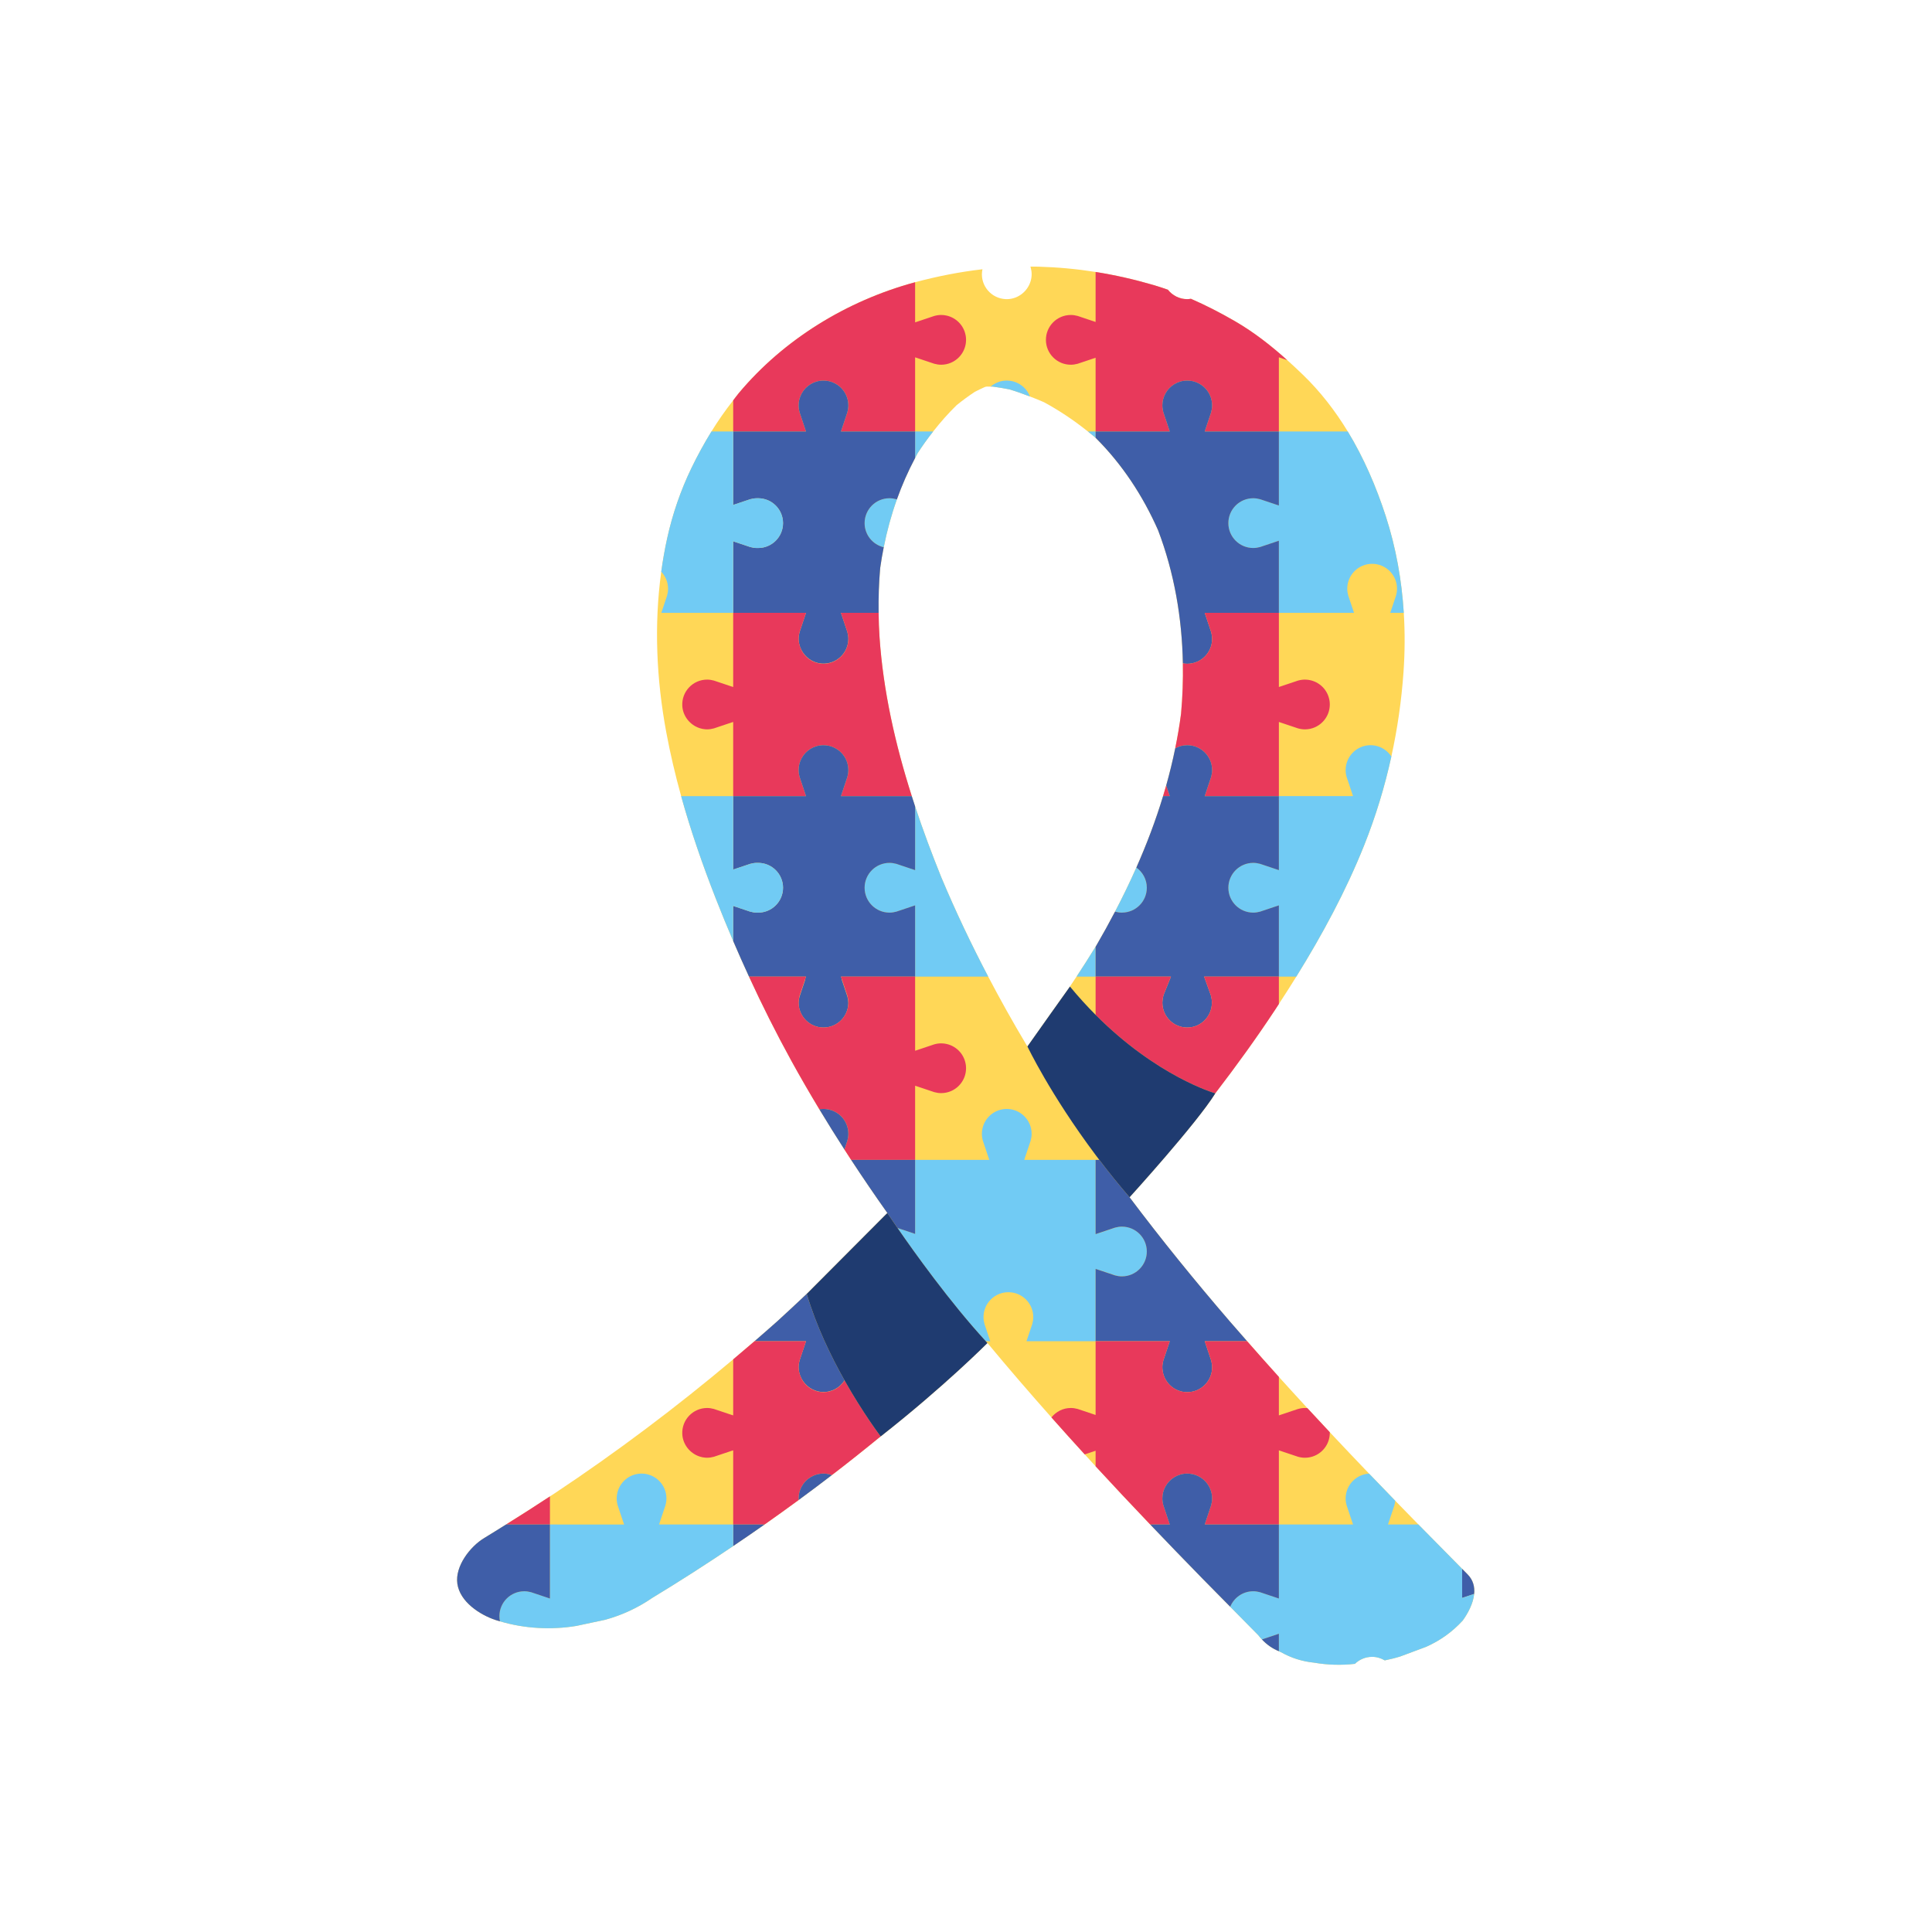 <?xml version="1.0" encoding="utf-8"?>
<!-- Generator: Adobe Illustrator 27.5.0, SVG Export Plug-In . SVG Version: 6.00 Build 0)  -->
<svg version="1.1" id="Capa_2" xmlns="http://www.w3.org/2000/svg" xmlns:xlink="http://www.w3.org/1999/xlink" x="0px" y="0px"
	 viewBox="0 0 2122 2122" style="enable-background:new 0 0 2122 2122;" xml:space="preserve">
<path style="fill:#FFD757;" d="M1611.921,1729.188c-1.998-2.013-3.987-4.034-5.984-6.048
	c-16.053-16.189-32.059-32.426-48.018-48.713c-8.514-8.689-17.006-17.401-25.482-26.128c-9.599-9.883-19.172-19.792-28.71-29.733
	l-0.746,0.037l0.719-0.066c-14.473-15.085-28.853-30.256-43.153-45.503v-0.001c-8.229-8.775-16.425-17.581-24.585-26.419
	c-10.503-11.376-20.942-22.809-31.317-34.303c-11.709-12.972-23.316-26.036-34.838-39.177c-6.354-7.247-12.739-14.469-19.03-21.773
	c-38.112-44.244-74.986-89.647-110.11-136.348c0,0,73.761-81.121,94.2-114.18l-0.057-0.016
	c23.009-29.994,45.18-60.636,65.987-92.167c1.297-1.965,2.559-3.96,3.848-5.932c6.497-9.936,12.884-19.962,19.152-30.073
	c28.528-46.015,54.401-93.867,74.478-144.091c12.748-31.891,22.642-64.458,29.909-97.625c6.648-30.338,11.109-61.175,13.322-92.511
	c1.532-21.699,1.682-43.549,0.327-65.299c-2.245-36.046-8.632-71.82-19.781-106.182c-10.477-32.288-24.076-63.958-41.75-93.018
	c-13.803-22.693-30.09-43.794-49.324-62.352c-5.665-5.466-11.379-10.82-17.184-16.034c-17.932-16.107-36.754-30.834-57.859-43.029
	c-15.397-8.897-31.426-17.159-47.898-24.345c-1.328,0.199-2.656,0.408-4.039,0.408c-8.65,0-16.269-4.098-21.276-10.371
	c-5.333-1.869-10.69-3.651-16.095-5.225c-21.18-6.177-42.111-10.913-63.276-14.259c-20.675-3.268-41.571-5.21-63.147-5.829
	c-2.822-0.081-5.656-0.039-8.485-0.059l0.255,0.758l0.099,0.294l-0.02,0.01c1.33,4.763,1.511,10.007-0.279,15.531
	c-3.482,10.746-13.294,18.536-24.576,19.113c-15.745,0.809-28.764-11.72-28.764-27.288c0-1.894,0.264-3.717,0.639-5.499
	c-25.032,2.896-49.871,7.761-73.961,14.267l-0.814,0.208c-74.096,20.134-143.488,62.507-192.877,121.595
	c-2.129,2.547-4.064,5.279-6.12,7.899c-8.562,10.913-16.582,22.317-23.898,34.207c-8.043,13.069-15.412,26.551-22.006,40.212
	c-11.847,24.544-20.77,50.494-26.627,77.107c-2.673,12.144-4.809,24.375-6.499,36.656c-8.041,58.447-5.292,118.138,5.447,176.093
	c4.39,23.69,9.937,47.174,16.388,70.423c10.612,38.249,23.68,75.865,38.139,112.721c6.121,15.6,12.473,31.095,19.055,46.487
	c5.599,13.093,11.391,26.096,17.341,39.026c14.382,31.25,29.785,62.024,46.381,92.217c9.933,18.07,20.275,35.9,30.909,53.551
	c8.952,14.86,18.135,29.579,27.535,44.161c2.446,3.793,4.888,7.588,7.362,11.363c12.898,19.684,26.159,39.132,39.762,58.343
	l-87.496,87.851c-11.02,10.44-22.115,20.801-33.33,31.033c-8.297,7.396-16.675,14.7-25.082,21.971
	c-7.741,6.697-15.551,13.311-23.383,19.9c-62.561,52.627-127.962,101.856-196.057,147.121c-1.733,1.152-3.498,2.252-5.234,3.4
	c-15.928,10.52-32.026,20.777-48.225,30.873c-8.047,5.016-16.066,10.073-24.175,14.986c-15.195,9.204-32.004,30.791-29.298,49.987
	c2.821,20.021,24.764,34.223,41.972,39.943c1.598,0.532,3.241,0.954,4.86,1.438c26.844,8.023,56.33,9.592,83.795,5.064
	c10.674-2.277,21.349-4.553,32.024-6.83c18.473-5.117,35.6-13.091,51.383-23.919c30.127-18.251,59.754-37.311,88.958-56.993
	c11.557-7.789,23.052-15.667,34.458-23.675c12.576-8.83,25.058-17.791,37.445-26.885c12.28-9.015,24.468-18.156,36.558-27.427
	c18.064-13.853,35.876-28.029,53.492-42.449l0.025,0.033c69.878-54.838,117.259-102.602,117.259-102.602
	c22.938,27.667,46.436,54.854,70.291,81.728c12.092,13.623,24.272,27.166,36.557,40.617c3.986,4.365,7.961,8.737,11.966,13.085
	c19.785,21.482,39.783,42.77,59.946,63.9c18.905,19.813,37.937,39.502,57.073,59.08c10.231,10.468,20.551,20.85,30.831,31.271
	c10.284,10.426,20.528,20.893,30.845,31.285c1.237,1.654,2.597,3.13,3.959,4.603c5.269,5.69,11.489,10.001,18.638,12.96
	c0.755,0.313,1.45,0.712,2.226,0.995c11.225,6.389,23.374,10.245,36.444,11.567c14.931,2.577,29.869,2.979,44.815,1.298
	c4.915-4.747,11.579-7.699,18.952-7.699c5.084,0,9.786,1.481,13.863,3.899c5.71-1.18,11.394-2.543,17.024-4.301
	c9.386-3.502,18.773-7.003,28.16-10.505c15.544-6.817,29.022-16.471,40.433-28.964c5.72-7.888,11.545-18.677,12.576-29.255
	C1619.884,1742.999,1618.131,1735.444,1611.921,1729.188z M1224.912,1001.35l-0.009,0.02l-0.23-0.076
	c-6.605,12.611-13.474,25.083-20.629,37.366l-0.692,1.099c-6.784,11.083-13.793,22.024-20.922,32.885
	c-2.68,4.085-5.42,8.13-8.143,12.186c-5.134,7.206-33.385,46.861-45.801,64.521l-0.013,0.018c-0.538-0.899-1.111-1.777-1.648-2.676
	c-14.5-24.297-28.311-48.997-41.446-74.05c-18.649-35.568-35.893-71.868-51.447-108.913c-10.337-25.584-20.075-51.618-28.82-78.01
	c-1.246-3.761-2.453-7.535-3.657-11.311c-18.145-56.902-31.387-115.412-35.438-174.73c-0.604-8.848-0.879-17.705-0.999-26.561
	c-0.224-16.465,0.299-32.93,1.752-49.344c1.046-7.62,2.392-15.171,3.879-22.687c3.538-17.893,8.335-35.461,14.45-52.575
	c5.563-15.571,12.224-30.751,20.013-45.454c0.905-1.707,1.738-3.444,2.673-5.138c5.328-8.296,11.095-16.269,17.159-24.002
	c7.966-10.155,16.499-19.853,25.762-28.9c6.434-5.211,13.115-10.091,20.011-14.668c3.595-1.825,7.217-3.595,10.896-5.241
	c0.47-0.138,0.944-0.262,1.415-0.397l1.039-0.113c1.325-0.005,2.651,0.02,3.975,0.036c0.84,0.01,1.68,0.008,2.519,0.024
	c6.022,0.808,12.013,1.799,17.973,2.978c7.68,2.292,15.223,4.972,22.694,7.845c5.178,1.992,10.339,4.029,15.415,6.287
	c17.036,9.229,33.126,20.027,48.215,32.148c2.792,2.243,5.614,4.448,8.332,6.788l0.161,0.169
	c29.253,29.105,51.993,63.829,68.64,101.552c17.761,46.744,26.282,96.342,27.205,146.186c0.341,18.417-0.324,36.867-1.987,55.221
	c-1.661,12.807-3.847,25.498-6.422,38.094c-2.802,13.718-6.121,27.305-9.912,40.759c-1.104,3.92-2.256,7.825-3.438,11.722
	c-8.103,26.705-18.003,52.87-29.334,78.443c-7.248,16.358-15.071,32.47-23.374,48.333l0.258,0.086l0.294,0.098l0.009-0.02"/>
<g>
	<path style="fill:#E8395B;" d="M885.273,473.919l-6.474-19.318c-0.196-0.539-0.386-1.08-0.548-1.634l-0.099-0.294l0.021-0.01
		c-0.491-1.758-0.825-3.582-0.962-5.46c-0.045-0.626-0.069-1.259-0.069-1.897c0-4.717,1.195-9.153,3.298-13.026
		c4.628-8.517,13.652-14.3,24.027-14.3c0.944,0,1.876,0.049,2.794,0.141c4.593,0.467,8.85,2.072,12.484,4.527
		c1.453,0.982,2.808,2.1,4.044,3.338c4.946,4.944,8.004,11.775,8.004,19.321c0,2.552-0.377,5.012-1.031,7.357l0.02,0.01
		l-0.099,0.294c-0.162,0.554-0.352,1.095-0.548,1.634l-6.473,19.318h81.451v-81.451l19.319,6.473c0.54,0.196,1.08,0.386,1.635,0.547
		l0.295,0.099l0.009-0.022c1.172,0.327,2.374,0.587,3.601,0.762c1.227,0.176,2.481,0.269,3.757,0.269
		c0.958,0,1.905-0.052,2.837-0.148l0.94-0.145c0.609-0.083,1.219-0.162,1.814-0.284l1.074-0.276
		c0.531-0.134,1.065-0.257,1.583-0.421l1.093-0.4c0.487-0.178,0.977-0.345,1.451-0.549l1.074-0.518
		c0.451-0.218,0.906-0.428,1.341-0.669l1.038-0.631l1.235-0.78l0.987-0.735l1.132-0.882l0.918-0.835l1.032-0.982l0.837-0.919
		l0.927-1.076l0.751-1.004l0.814-1.158l0.657-1.08l0.695-1.232l0.553-1.147l0.571-1.304l0.443-1.208
		c0.157-0.45,0.307-0.902,0.44-1.363l0.325-1.265c0.112-0.468,0.214-0.939,0.301-1.417l0.2-1.311
		c0.065-0.486,0.117-0.972,0.156-1.466c0.035-0.449,0.055-0.898,0.067-1.354l0.039-0.765l-0.037-0.744
		c-0.014-0.523-0.036-1.047-0.079-1.565l-0.074-0.812c-0.066-0.569-0.156-1.132-0.258-1.694
		c-2.024-11.364-11.059-20.275-22.484-22.125l-0.746-0.114l-1.252-0.151c-0.788-0.072-1.57-0.117-2.342-0.118l-0.051-0.003
		l-1.043,0.038l-0.808,0.03l-1.133,0.119l-0.744,0.08l-1.225,0.216l-0.61,0.108c-0.605,0.129-1.203,0.275-1.795,0.441l-0.009-0.019
		l-0.295,0.097c-0.555,0.162-1.095,0.353-1.635,0.548l-19.319,6.474V310.01l-0.814,0.208
		c-74.096,20.133-143.488,62.507-192.877,121.594c-2.129,2.547-4.064,5.28-6.12,7.9v34.206H885.273z"/>
	<path style="fill:#71CBF4;" d="M984.32,548.252l-0.008,0.02c-2.344-0.655-4.805-1.031-7.358-1.031
		c-15.091,0-27.325,12.234-27.325,27.326c0,12.912,8.984,23.666,21.022,26.521c3.538-17.894,8.335-35.461,14.45-52.575l-0.485-0.162
		L984.32,548.252z"/>
	<path style="fill:#71CBF4;" d="M1108.536,427.639c7.68,2.291,15.223,4.971,22.694,7.845l-0.368-0.971l-0.517-1.075
		c-0.218-0.451-0.428-0.905-0.67-1.342l-0.631-1.038l-0.779-1.235l-0.738-0.986l-0.882-1.133l-0.834-0.917l-0.981-1.031
		l-0.922-0.839l-1.073-0.926l-1.004-0.752l-1.156-0.813l-1.079-0.655l-1.236-0.698l-1.144-0.55l-1.307-0.574l-1.205-0.442
		c-0.452-0.157-0.905-0.308-1.368-0.44l-1.262-0.324c-0.469-0.112-0.94-0.215-1.419-0.302l-1.31-0.199
		c-0.485-0.064-0.973-0.117-1.466-0.154c-0.448-0.034-0.897-0.056-1.351-0.069l-0.768-0.039l-0.745,0.038
		c-0.524,0.014-1.047,0.036-1.564,0.078l-0.811,0.074c-0.568,0.067-1.13,0.156-1.688,0.258c-4.899,0.87-9.29,3.102-12.908,6.208
		c0.84,0.01,1.68,0.008,2.519,0.023C1096.585,425.469,1102.576,426.46,1108.536,427.639z"/>
	<path style="fill:#71CBF4;" d="M1203.352,480.875v-6.957h-8.493c2.792,2.243,5.614,4.448,8.332,6.788L1203.352,480.875z"/>
	<path style="fill:#71CBF4;" d="M1007.786,497.92c5.328-8.296,11.095-16.268,17.159-24.002h-19.832v29.139
		C1006.017,501.351,1006.851,499.614,1007.786,497.92z"/>
	<path style="fill:#3F5EA8;" d="M878.799,692.437c-0.196,0.54-0.386,1.08-0.548,1.634l-0.099,0.295l0.021,0.01
		c-0.651,2.332-1.026,4.781-1.029,7.32l0.017,0.399c0.008,0.577,0.043,1.148,0.087,1.716c0.043,0.579,0.132,1.143,0.211,1.708
		c0.14,1.006,0.395,1.973,0.642,2.941c0.19,0.747,0.465,1.454,0.714,2.175c3.157,8.672,10.447,15.276,19.253,17.451
		c1.611,0.397,3.266,0.665,4.96,0.753c15.719,0.805,28.718-11.68,28.761-27.213c-0.011-2.514-0.382-4.941-1.027-7.25l0.02-0.01
		l-0.099-0.295c-0.162-0.554-0.352-1.094-0.548-1.634l-6.472-19.318h41.357c-0.224-16.465,0.299-32.93,1.752-49.344
		c1.046-7.619,2.392-15.17,3.879-22.687c-12.038-2.855-21.022-13.609-21.022-26.521c0-15.092,12.235-27.326,27.325-27.326
		c2.553,0,5.014,0.376,7.358,1.031l0.008-0.02l0.295,0.099l0.485,0.162c5.563-15.571,12.224-30.752,20.013-45.455v-29.139h-81.451
		l6.473-19.318c0.196-0.539,0.387-1.08,0.548-1.634l0.099-0.294l-0.02-0.01c0.654-2.344,1.031-4.804,1.031-7.357
		c0-7.546-3.058-14.377-8.004-19.321c-1.236-1.238-2.59-2.356-4.044-3.338c-3.635-2.455-7.891-4.059-12.484-4.527
		c-0.918-0.092-1.85-0.141-2.794-0.141c-10.375,0-19.399,5.783-24.027,14.3c-2.103,3.873-3.298,8.309-3.298,13.026
		c0,0.638,0.023,1.271,0.069,1.897c0.137,1.878,0.471,3.702,0.962,5.46l-0.021,0.01l0.099,0.294
		c0.162,0.554,0.352,1.095,0.548,1.634l6.474,19.318h-79.971v80.658l16.947-5.679c0.539-0.195,1.08-0.385,1.635-0.547l0.295-0.099
		l0.009,0.02c2.344-0.655,4.805-1.031,7.358-1.031l0.499,0.025l0.695-0.025c15.09,0,27.324,12.234,27.324,27.326
		c0,15.09-12.234,27.324-27.325,27.324l-0.694-0.026l-0.499,0.026c-2.553,0-5.013-0.376-7.358-1.031l-0.009,0.02l-0.295-0.098
		c-0.555-0.162-1.096-0.353-1.635-0.549l-16.947-5.677v78.562h79.97L878.799,692.437z"/>
	<path style="fill:#E8395B;" d="M965.019,673.119h-41.357l6.472,19.318c0.196,0.54,0.387,1.08,0.548,1.634l0.099,0.295l-0.02,0.01
		c0.645,2.309,1.016,4.736,1.027,7.25l0.004,0.107c0,15.091-12.234,27.325-27.326,27.325c-2.209,0-4.344-0.29-6.399-0.786
		c-9.067-2.183-16.245-8.924-19.253-17.636c-0.249-0.72-0.524-1.428-0.714-2.175c-0.247-0.968-0.501-1.935-0.642-2.941
		c-0.079-0.566-0.168-1.13-0.211-1.708c-0.044-0.568-0.079-1.139-0.087-1.716l-0.018-0.363l0.001-0.036
		c0.004-2.539,0.378-4.989,1.029-7.32l-0.021-0.01l0.099-0.295c0.162-0.554,0.352-1.094,0.548-1.634l6.473-19.318h-79.97v2.094
		v79.357l-1.482-0.498v0.04l-17.952-6.017c-0.54-0.194-1.081-0.385-1.635-0.547l-0.294-0.099l-0.008,0.021
		c-2.323-0.649-4.762-1.022-7.291-1.029c-15.545,0.027-28.046,13.033-27.24,28.762c0.578,11.281,8.367,21.093,19.114,24.575
		c1.995,0.646,3.951,1.028,5.864,1.199c0.724,0.058,1.45,0.11,2.188,0.11l0.136-0.005c2.507-0.013,4.924-0.383,7.229-1.026
		l0.008,0.02l0.294-0.097c0.555-0.163,1.095-0.353,1.635-0.548l17.952-6.017v0.039l1.482-0.496v81.451h79.971l-6.474-19.319
		c-0.196-0.539-0.386-1.079-0.548-1.635l-0.099-0.295l0.021-0.009c-0.491-1.758-0.825-3.582-0.962-5.461
		c-0.045-0.625-0.069-1.259-0.069-1.897c0-4.716,1.195-9.152,3.298-13.024c4.628-8.517,13.652-14.3,24.027-14.3
		c0.944,0,1.876,0.048,2.794,0.141c4.593,0.466,8.85,2.07,12.484,4.527c1.453,0.981,2.808,2.1,4.044,3.336
		c4.946,4.945,8.004,11.777,8.004,19.322c0,2.554-0.377,5.014-1.031,7.358l0.02,0.009l-0.099,0.295
		c-0.162,0.556-0.352,1.096-0.548,1.635l-6.473,19.319h77.794c-18.145-56.902-31.387-115.412-35.438-174.73
		C965.414,690.831,965.139,681.975,965.019,673.119z"/>
	<path style="fill:#71CBF4;" d="M1259.595,975.057c0-9.175-4.554-17.252-11.491-22.203c-7.248,16.358-15.071,32.47-23.374,48.332
		l0.258,0.086l0.294,0.099l0.009-0.02c2.296,0.642,4.706,1.004,7.202,1.02C1247.481,1002.25,1259.595,990.071,1259.595,975.057z"/>
	<path style="fill:#71CBF4;" d="M1182.43,1072.644h20.922v-32.885C1196.568,1050.842,1189.559,1061.783,1182.43,1072.644z"/>
	<path style="fill:#71CBF4;" d="M1033.933,963.732c-10.337-25.584-20.075-51.618-28.82-78.01v69.989l-18.863-6.322
		c-0.539-0.195-1.08-0.385-1.635-0.547l-0.295-0.099l-0.008,0.02c-2.344-0.655-4.805-1.031-7.358-1.031
		c-15.091,0-27.325,12.234-27.325,27.325c0,15.091,12.235,27.325,27.325,27.325c2.553,0,5.014-0.377,7.358-1.032l0.008,0.02
		l0.295-0.099c0.555-0.161,1.096-0.351,1.635-0.548l18.863-6.321v78.241h80.267
		C1066.731,1037.076,1049.487,1000.777,1033.933,963.732z"/>
	<path style="fill:#3F5EA8;" d="M884.247,1075.703h0.263l-5.711,17.042c-0.196,0.54-0.386,1.081-0.548,1.635l-0.099,0.295
		l0.021,0.009c-0.469,1.681-0.786,3.426-0.933,5.218l-0.044,0.614l-0.035,1.101c0.192,14.925,12.336,26.969,27.306,26.969
		c14.937,0,27.055-11.99,27.302-26.866c-0.031-2.437-0.381-4.792-1.008-7.035l0.02-0.009l-0.099-0.295
		c-0.162-0.555-0.352-1.096-0.548-1.635l-5.71-17.042h0.262l-1.024-3.058h81.451v-78.241l-18.863,6.321
		c-0.539,0.197-1.08,0.387-1.635,0.548l-0.295,0.099l-0.008-0.02c-2.344,0.655-4.805,1.032-7.358,1.032
		c-15.091,0-27.325-12.234-27.325-27.325c0-15.091,12.235-27.325,27.325-27.325c2.553,0,5.014,0.377,7.358,1.031l0.008-0.02
		l0.295,0.099c0.555,0.162,1.096,0.353,1.635,0.547l18.863,6.322v-69.989c-1.246-3.762-2.453-7.535-3.657-11.312h-77.794
		l6.473-19.319c0.196-0.539,0.387-1.079,0.548-1.635l0.099-0.295l-0.02-0.009c0.654-2.344,1.031-4.804,1.031-7.358
		c0-7.544-3.058-14.376-8.004-19.322c-1.236-1.236-2.59-2.354-4.044-3.336c-3.635-2.456-7.891-4.06-12.484-4.527
		c-0.918-0.093-1.85-0.141-2.794-0.141c-10.375,0-19.399,5.783-24.027,14.3c-2.103,3.872-3.298,8.308-3.298,13.024
		c0,0.639,0.023,1.272,0.069,1.897c0.137,1.879,0.471,3.703,0.962,5.461l-0.021,0.009l0.099,0.295
		c0.162,0.556,0.352,1.096,0.548,1.635l6.474,19.319h-79.971v80.657l16.947-5.679c0.539-0.195,1.08-0.385,1.635-0.547l0.295-0.099
		l0.009,0.02c2.344-0.655,4.805-1.031,7.358-1.031l0.499,0.025l0.695-0.025c15.09,0,27.324,12.234,27.324,27.325
		c0,15.091-12.234,27.325-27.325,27.325l-0.694-0.026l-0.499,0.026c-2.553,0-5.013-0.377-7.358-1.032l-0.009,0.02l-0.295-0.099
		c-0.555-0.161-1.096-0.351-1.635-0.548l-16.947-5.678v38.573c5.599,13.092,11.391,26.096,17.341,39.026h62.629L884.247,1075.703z"
		/>
	<path style="fill:#71CBF4;" d="M732.74,653.962l0.021,0.009l-0.098,0.294c-0.162,0.555-0.353,1.096-0.547,1.637l-5.77,17.217
		h78.956v-78.562l16.947,5.677c0.539,0.196,1.08,0.387,1.635,0.549l0.295,0.098l0.009-0.02c2.344,0.655,4.805,1.031,7.358,1.031
		l0.499-0.026l0.694,0.026c15.091,0,27.325-12.234,27.325-27.324c0-15.092-12.234-27.326-27.324-27.326l-0.695,0.025l-0.499-0.025
		c-2.553,0-5.013,0.376-7.358,1.031l-0.009-0.02l-0.295,0.099c-0.555,0.162-1.096,0.353-1.635,0.547l-16.947,5.679v-80.658h-1.482
		h-22.417c-8.043,13.069-15.412,26.551-22.006,40.212c-11.847,24.544-20.77,50.494-26.627,77.107
		c-2.673,12.144-4.809,24.375-6.499,36.656c4.619,4.893,7.5,11.45,7.5,18.709C733.772,649.158,733.396,651.617,732.74,653.962z"/>
	<path style="fill:#71CBF4;" d="M822.249,1000.724c0.539,0.197,1.08,0.387,1.635,0.548l0.295,0.099l0.009-0.02
		c2.344,0.655,4.805,1.032,7.358,1.032l0.499-0.026l0.694,0.026c15.091,0,27.325-12.234,27.325-27.325
		c0-15.091-12.234-27.325-27.324-27.325l-0.695,0.025l-0.499-0.025c-2.553,0-5.013,0.377-7.358,1.031l-0.009-0.02l-0.295,0.099
		c-0.555,0.162-1.096,0.353-1.635,0.547l-16.947,5.679V874.41h-1.482h-55.713c10.612,38.249,23.68,75.865,38.139,112.722
		c6.121,15.599,12.473,31.095,19.055,46.487v-38.573L822.249,1000.724z"/>
	<path style="fill:#E8395B;" d="M1005.113,1192.485l19.319,6.474c0.54,0.195,1.08,0.386,1.635,0.547l0.295,0.099l0.009-0.02
		c1.172,0.326,2.374,0.585,3.601,0.76c1.227,0.178,2.481,0.27,3.757,0.27c0.958,0,1.905-0.051,2.837-0.147l0.94-0.144
		c0.609-0.084,1.219-0.162,1.814-0.284l1.074-0.277c0.531-0.133,1.065-0.257,1.583-0.419l1.093-0.4
		c0.487-0.177,0.977-0.346,1.451-0.549l1.074-0.517c0.451-0.219,0.906-0.429,1.341-0.67l1.038-0.631l1.235-0.778l0.987-0.739
		l1.132-0.881l0.918-0.833l1.032-0.982l0.837-0.92l0.927-1.075l0.751-1.003l0.814-1.157l0.657-1.081l0.695-1.233l0.553-1.147
		l0.571-1.303l0.443-1.21c0.157-0.449,0.307-0.901,0.44-1.362l0.325-1.266c0.112-0.468,0.214-0.938,0.301-1.416l0.2-1.312
		c0.065-0.485,0.117-0.972,0.156-1.466c0.035-0.449,0.055-0.899,0.067-1.353l0.039-0.766l-0.037-0.743
		c-0.014-0.526-0.036-1.049-0.079-1.567l-0.074-0.811c-0.066-0.569-0.156-1.132-0.258-1.691
		c-2.024-11.368-11.059-20.278-22.484-22.129l-0.746-0.114l-1.252-0.151c-0.788-0.072-1.57-0.116-2.342-0.119l-0.051,0l-1.043,0.037
		l-0.808,0.03l-1.133,0.119l-0.744,0.08l-1.225,0.217l-0.61,0.109c-0.605,0.129-1.203,0.275-1.795,0.439l-0.009-0.021l-0.295,0.098
		c-0.555,0.162-1.095,0.353-1.635,0.549l-19.319,6.473v-78.394v-3.058h-81.451l1.024,3.058l5.448,16.26
		c0.196,0.54,0.387,1.082,0.548,1.635l0.099,0.295l-0.02,0.007c0.654,2.345,1.031,4.806,1.031,7.359l-0.023,0.46
		c-0.247,14.876-12.365,26.866-27.302,26.866c-14.97,0-27.114-12.044-27.306-26.969l-0.018-0.357l0.053-0.744l0.044-0.614
		c0.109-2.064,0.397-4.078,0.933-6.001l-0.021-0.007l0.099-0.295c0.162-0.554,0.352-1.095,0.548-1.635l5.448-16.26l1.025-3.058
		h-62.629c14.382,31.25,29.785,62.025,46.381,92.217c9.933,18.071,20.275,35.9,30.909,53.551c1.479-0.248,2.984-0.416,4.533-0.416
		c0.944,0,1.876,0.048,2.794,0.141c4.593,0.466,8.85,2.072,12.484,4.527c1.453,0.981,2.808,2.1,4.044,3.336
		c4.946,4.945,8.004,11.777,8.004,19.323c0,2.552-0.377,5.012-1.031,7.357l0.02,0.008l-0.099,0.295
		c-0.162,0.554-0.352,1.095-0.548,1.635l-2.666,7.956c2.446,3.793,4.888,7.588,7.362,11.363h70.282V1192.485z"/>
	<path style="fill:#71CBF4;" d="M1206.406,1394.699v-0.127l16.946,5.681c0.539,0.194,1.081,0.385,1.635,0.547l0.294,0.098
		l0.009-0.021c2.296,0.64,4.706,1.004,7.202,1.02c14.988-0.121,27.102-12.298,27.102-27.315c0-15.015-12.114-27.193-27.102-27.313
		c-2.496,0.016-4.906,0.378-7.201,1.02l-0.01-0.021l-0.295,0.1c-0.555,0.16-1.096,0.351-1.635,0.547l-16.946,5.677v-0.126
		l-3.054,1.023v-81.553h-78.398l6.473-19.319c0.196-0.54,0.386-1.081,0.548-1.635l0.099-0.295l-0.02-0.008
		c0.654-2.344,1.03-4.805,1.03-7.357c0-0.958-0.051-1.905-0.148-2.838l-0.144-0.94c-0.083-0.61-0.162-1.219-0.285-1.813
		l-0.276-1.075c-0.133-0.529-0.256-1.065-0.42-1.582l-0.4-1.093c-0.177-0.487-0.345-0.978-0.549-1.452l-0.517-1.073
		c-0.218-0.451-0.428-0.905-0.67-1.343l-0.631-1.038l-0.779-1.236l-0.738-0.986l-0.882-1.132l-0.834-0.917l-0.981-1.032
		l-0.922-0.837l-1.073-0.927l-1.004-0.751l-1.156-0.814l-1.079-0.656l-1.236-0.698l-1.144-0.551l-1.307-0.573l-1.205-0.441
		c-0.452-0.158-0.905-0.307-1.368-0.44l-1.262-0.325c-0.469-0.111-0.94-0.214-1.419-0.301l-1.31-0.2
		c-0.485-0.063-0.973-0.117-1.466-0.155c-0.448-0.034-0.897-0.056-1.351-0.069l-0.768-0.039l-0.745,0.038
		c-0.524,0.014-1.047,0.036-1.564,0.079l-0.811,0.073c-0.568,0.066-1.13,0.157-1.688,0.258
		c-11.369,2.022-20.281,11.058-22.132,22.485l-0.114,0.746l-0.15,1.251c-0.073,0.789-0.117,1.57-0.118,2.342l-0.003,0.053
		l0.038,1.043l0.029,0.808l0.121,1.154l0.078,0.721l0.219,1.247l0.105,0.591c0.128,0.605,0.275,1.203,0.44,1.794l-0.02,0.008
		l0.098,0.295c0.162,0.554,0.353,1.095,0.548,1.635l6.474,19.319h-81.453v81.299l-18.863-6.32c-0.157-0.057-0.318-0.104-0.476-0.16
		c18.576,26.911,57.677,81.594,96.969,124.38h4.909l-5.769-17.217c-0.195-0.54-0.386-1.081-0.548-1.635l-0.099-0.295l0.022-0.008
		c-0.655-2.344-1.032-4.804-1.032-7.358c0-15.091,12.234-27.325,27.325-27.325c15.091,0,27.324,12.235,27.324,27.325
		c0,2.554-0.376,5.014-1.031,7.358l0.02,0.008l-0.099,0.295c-0.161,0.555-0.352,1.096-0.548,1.635l-5.769,17.217h75.903v-0.001
		v-79.458L1206.406,1394.699z"/>
	<path style="fill:#3F5EA8;" d="M986.25,1348.915l18.863,6.32v-81.299h-70.282c12.898,19.684,26.159,39.132,39.762,58.343
		c0,0,4.116,6.242,11.18,16.476C985.931,1348.812,986.093,1348.858,986.25,1348.915z"/>
	<path style="fill:#3F5EA8;" d="M878.799,1492.454c-0.196,0.538-0.386,1.079-0.548,1.635l-0.099,0.294l0.021,0.008
		c-0.651,2.334-1.026,4.783-1.029,7.323l0.017,0.398c0.008,0.578,0.043,1.149,0.087,1.716c0.043,0.578,0.132,1.141,0.211,1.708
		c0.14,1.007,0.395,1.974,0.642,2.941c0.19,0.745,0.465,1.456,0.714,2.176c3.157,8.672,10.447,15.275,19.253,17.45
		c1.611,0.397,3.266,0.665,4.96,0.752c10.336,0.53,19.469-4.705,24.542-12.756c-15.138-26.888-31.201-60.175-41.478-94.957
		l1.006-1.01c-11.02,10.44-22.115,20.801-33.33,31.033c-8.297,7.396-16.675,14.7-25.082,21.971h56.587L878.799,1492.454z"/>
	<path style="fill:#3F5EA8;" d="M930.682,1252.983l0.099-0.295l-0.02-0.008c0.654-2.344,1.031-4.805,1.031-7.357
		c0-7.546-3.058-14.378-8.004-19.323c-1.236-1.236-2.59-2.354-4.044-3.336c-3.635-2.455-7.891-4.061-12.484-4.527
		c-0.918-0.092-1.85-0.141-2.794-0.141c-1.549,0-3.054,0.168-4.533,0.416c8.952,14.86,18.135,29.579,27.535,44.161l2.666-7.956
		C930.33,1254.078,930.521,1253.537,930.682,1252.983z"/>
	<path style="fill:#E8395B;" d="M904.466,1529.074c-2.209,0-4.344-0.291-6.399-0.785c-9.067-2.184-16.245-8.926-19.253-17.636
		c-0.249-0.72-0.524-1.43-0.714-2.176c-0.247-0.967-0.501-1.934-0.642-2.941c-0.079-0.567-0.168-1.13-0.211-1.708
		c-0.044-0.567-0.079-1.138-0.087-1.716l-0.018-0.363l0.001-0.035c0.004-2.54,0.378-4.988,1.029-7.323l-0.021-0.008l0.099-0.294
		c0.162-0.556,0.352-1.097,0.548-1.635l6.473-19.319h-56.587c-7.741,6.697-15.551,13.311-23.383,19.899v61.552l-1.482-0.496v0.04
		l-17.952-6.016c-0.54-0.196-1.081-0.386-1.635-0.548l-0.294-0.098l-0.008,0.021c-2.323-0.65-4.762-1.022-7.291-1.029
		c-15.545,0.027-28.046,13.034-27.24,28.762c0.578,11.281,8.367,21.094,19.114,24.576c1.995,0.646,3.951,1.027,5.864,1.198
		c0.724,0.058,1.45,0.111,2.188,0.111l0.136-0.005c2.507-0.013,4.924-0.383,7.229-1.028l0.008,0.022l0.294-0.099
		c0.555-0.162,1.095-0.352,1.635-0.549l17.952-6.014v0.039l1.482-0.496v81.451h34.458c12.576-8.829,25.058-17.791,37.445-26.885
		c-0.037-0.571-0.063-1.147-0.063-1.729c0-4.718,1.195-9.154,3.298-13.026c4.628-8.517,13.652-14.3,24.027-14.3
		c0.944,0,1.876,0.047,2.794,0.141c2.262,0.229,4.438,0.74,6.502,1.487c18.064-13.853,35.876-28.03,53.492-42.449
		c-0.315-0.411-19.1-25.021-39.627-61.465C922.799,1523.922,914.245,1529.074,904.466,1529.074z"/>
	<path style="fill:#3F5EA8;" d="M904.466,1618.487c-10.375,0-19.399,5.782-24.027,14.3c-2.103,3.872-3.298,8.309-3.298,13.026
		c0,0.582,0.025,1.157,0.063,1.729c12.28-9.015,24.468-18.155,36.558-27.427c-2.064-0.746-4.241-1.258-6.502-1.487
		C906.342,1618.535,905.41,1618.487,904.466,1618.487z"/>
	<path style="fill:#3F5EA8;" d="M805.302,1698.102c11.557-7.788,23.052-15.666,34.458-23.675h-34.458V1698.102z"/>
	<path style="fill:#E8395B;" d="M604.01,1643.554c-15.928,10.521-32.026,20.777-48.225,30.873h48.225V1643.554z"/>
	<path style="fill:#71CBF4;" d="M803.82,1674.427h-79.97l6.473-19.319c0.195-0.539,0.386-1.08,0.547-1.634l0.099-0.295l-0.02-0.01
		c0.654-2.344,1.031-4.804,1.031-7.356c0-0.959-0.051-1.906-0.148-2.838l-0.144-0.94c-0.083-0.609-0.161-1.219-0.285-1.815
		l-0.276-1.074c-0.133-0.531-0.257-1.065-0.421-1.583l-0.4-1.093c-0.178-0.486-0.345-0.977-0.549-1.45l-0.517-1.075
		c-0.219-0.45-0.429-0.906-0.669-1.341l-0.631-1.039l-0.779-1.235l-0.738-0.988l-0.881-1.131l-0.834-0.917l-0.981-1.031
		l-0.922-0.839l-1.073-0.926l-1.004-0.75l-1.157-0.815l-1.078-0.656l-1.236-0.697l-1.145-0.551l-1.304-0.573l-1.208-0.441
		c-0.451-0.158-0.904-0.307-1.365-0.441l-1.263-0.325c-0.47-0.11-0.94-0.213-1.417-0.301l-1.313-0.199
		c-0.484-0.063-0.971-0.116-1.464-0.154c-0.448-0.036-0.898-0.057-1.352-0.069l-0.767-0.039l-0.743,0.037
		c-0.526,0.013-1.05,0.036-1.567,0.08l-0.808,0.073c-0.57,0.066-1.134,0.156-1.695,0.26c-11.365,2.023-20.276,11.058-22.126,22.482
		l-0.114,0.746l-0.15,1.252c-0.073,0.789-0.117,1.571-0.118,2.343l-0.003,0.052l0.038,1.043l0.029,0.808l0.122,1.155l0.077,0.719
		l0.221,1.25l0.104,0.587c0.129,0.606,0.275,1.203,0.44,1.794l-0.021,0.01l0.098,0.295c0.162,0.554,0.353,1.095,0.548,1.634
		l6.474,19.319H604.01v81.3l-18.863-6.32c-0.54-0.196-1.081-0.387-1.636-0.55l-0.293-0.097l-0.01,0.019
		c-2.344-0.654-4.804-1.03-7.358-1.03c-15.09,0-27.325,12.234-27.325,27.324c0,1.959,0.226,3.865,0.617,5.708
		c26.844,8.022,56.33,9.592,83.795,5.064c10.674-2.277,21.349-4.553,32.024-6.83c18.473-5.117,35.6-13.091,51.383-23.92
		c30.127-18.251,59.754-37.311,88.958-56.993v-23.675H803.82z"/>
	<path style="fill:#3F5EA8;" d="M575.85,1747.749c2.553,0,5.013,0.376,7.358,1.03l0.01-0.019l0.293,0.097
		c0.556,0.163,1.097,0.353,1.636,0.55l18.863,6.32v-81.3h-48.225c-8.047,5.016-16.066,10.073-24.175,14.986
		c-15.195,9.205-32.004,30.792-29.298,49.987c2.821,20.021,24.764,34.224,41.972,39.944c1.598,0.531,3.241,0.953,4.86,1.438
		c-0.392-1.844-0.617-3.749-0.617-5.708C548.525,1759.983,560.76,1747.749,575.85,1747.749z"/>
	<path style="fill:#E8395B;" d="M1185.4,347.605c-0.54-0.196-1.081-0.386-1.636-0.548l-0.294-0.097l-0.009,0.019
		c-2.344-0.655-4.805-1.032-7.358-1.032c-15.091,0-27.325,12.235-27.325,27.325c0,15.091,12.234,27.325,27.325,27.325
		c2.553,0,5.013-0.376,7.358-1.032l0.009,0.022l0.294-0.099c0.555-0.161,1.096-0.352,1.636-0.547l17.952-6.015v80.993h3.054h78.398
		l-6.474-19.318c-0.195-0.539-0.386-1.08-0.548-1.634l-0.098-0.294l0.021-0.01c-0.491-1.758-0.825-3.582-0.961-5.46
		c-0.046-0.626-0.07-1.259-0.07-1.897c0-4.717,1.195-9.153,3.299-13.026c4.627-8.517,13.651-14.3,24.026-14.3
		c0.943,0,1.875,0.049,2.793,0.141c4.593,0.467,8.85,2.072,12.484,4.527c1.454,0.982,2.807,2.1,4.044,3.338
		c4.944,4.944,8.003,11.775,8.003,19.321c0,2.552-0.376,5.012-1.031,7.357l0.021,0.01l-0.099,0.294
		c-0.162,0.554-0.352,1.095-0.548,1.634l-6.473,19.318h81.452v-81.451l9.15,3.066c-17.932-16.107-36.754-30.834-57.859-43.03
		c-15.397-8.897-31.426-17.159-47.898-24.345c-1.328,0.199-2.656,0.407-4.039,0.407c-8.65,0-16.269-4.098-21.276-10.371
		c-5.333-1.869-10.69-3.651-16.095-5.226c-21.18-6.177-42.111-10.913-63.276-14.259v54.91L1185.4,347.605z"/>
	<path style="fill:#71CBF4;" d="M1404.644,555.219l-18.864-6.322c-0.539-0.195-1.08-0.385-1.634-0.547l-0.294-0.099l-0.009,0.02
		c-2.343-0.655-4.804-1.031-7.357-1.031c-15.091,0-27.325,12.234-27.325,27.326c0,15.09,12.234,27.324,27.325,27.324
		c2.553,0,5.014-0.376,7.357-1.031l0.009,0.02l0.294-0.098c0.555-0.162,1.096-0.353,1.634-0.549l18.864-6.321v79.206h82.538
		l-5.769-17.217c-0.196-0.541-0.386-1.082-0.548-1.637l-0.098-0.294l0.021-0.009c-0.655-2.345-1.032-4.804-1.032-7.359
		c0-15.09,12.235-27.324,27.325-27.324c15.09,0,27.325,12.234,27.325,27.324c0,2.554-0.377,5.014-1.031,7.359l0.021,0.009
		l-0.099,0.294c-0.162,0.555-0.353,1.096-0.548,1.637l-5.769,17.217h14.852c-2.245-36.046-8.632-71.82-19.781-106.182
		c-10.477-32.288-24.076-63.959-41.75-93.018h-75.658V555.219z"/>
	<path style="fill:#3F5EA8;" d="M1271.991,582.427c17.761,46.744,26.282,96.342,27.205,146.187c1.56,0.278,3.161,0.444,4.802,0.444
		c15.09,0,27.324-12.234,27.324-27.325l-0.004-0.107c-0.011-2.514-0.382-4.941-1.027-7.25l0.021-0.01l-0.099-0.295
		c-0.162-0.554-0.352-1.094-0.548-1.634l-6.473-19.318h15.182h66.27v-79.206l-18.864,6.321c-0.539,0.196-1.08,0.387-1.634,0.549
		l-0.294,0.098l-0.009-0.02c-2.343,0.655-4.804,1.031-7.357,1.031c-15.091,0-27.325-12.234-27.325-27.324
		c0-15.092,12.234-27.326,27.325-27.326c2.553,0,5.014,0.376,7.357,1.031l0.009-0.02l0.294,0.099
		c0.555,0.162,1.096,0.353,1.634,0.547l18.864,6.322v-81.301h-81.452l6.473-19.318c0.196-0.539,0.386-1.08,0.548-1.634l0.099-0.294
		l-0.021-0.01c0.655-2.344,1.031-4.804,1.031-7.357c0-7.546-3.059-14.377-8.003-19.321c-1.237-1.238-2.59-2.356-4.044-3.338
		c-3.635-2.455-7.891-4.059-12.484-4.527c-0.918-0.092-1.85-0.141-2.793-0.141c-10.376,0-19.4,5.783-24.026,14.3
		c-2.104,3.873-3.299,8.309-3.299,13.026c0,0.638,0.024,1.271,0.07,1.897c0.136,1.878,0.47,3.702,0.961,5.46l-0.021,0.01
		l0.098,0.294c0.162,0.554,0.353,1.095,0.548,1.634l6.474,19.318h-78.398h-3.054v6.957
		C1232.604,509.981,1255.345,544.704,1271.991,582.427z"/>
	<path style="fill:#E8395B;" d="M1323.192,673.119l6.473,19.318c0.196,0.54,0.386,1.08,0.548,1.634l0.099,0.295l-0.021,0.01
		c0.646,2.309,1.016,4.736,1.027,7.25l0.004,0.107c0,15.091-12.234,27.325-27.324,27.325c-1.641,0-3.242-0.166-4.802-0.444
		c0.341,18.417-0.324,36.867-1.987,55.221c-1.661,12.807-3.847,25.498-6.422,38.094c3.921-2.176,8.408-3.458,13.211-3.458
		c0.943,0,1.875,0.048,2.793,0.141c4.593,0.466,8.85,2.07,12.484,4.527c1.454,0.981,2.807,2.1,4.044,3.336
		c4.944,4.945,8.003,11.777,8.003,19.322c0,2.554-0.376,5.014-1.031,7.358l0.021,0.009l-0.099,0.295
		c-0.162,0.556-0.352,1.096-0.548,1.635l-6.473,19.319h81.452v-81.451l19.318,6.474c0.54,0.195,1.08,0.385,1.635,0.548l0.294,0.097
		l0.009-0.02c0.587,0.164,1.18,0.31,1.78,0.438c1.2,0.253,2.428,0.433,3.681,0.524c0.627,0.047,1.259,0.069,1.896,0.069
		c0.959,0,1.905-0.052,2.838-0.149l0.941-0.143c0.608-0.083,1.218-0.162,1.813-0.284l1.075-0.276
		c0.531-0.133,1.065-0.256,1.583-0.42l1.092-0.4c0.487-0.178,0.978-0.347,1.452-0.55l1.073-0.516
		c0.451-0.219,0.906-0.429,1.341-0.671l1.039-0.629l1.235-0.781l0.987-0.737l1.131-0.882l0.918-0.834l1.032-0.981l0.837-0.92
		l0.928-1.075l0.75-1.005l0.814-1.156l0.656-1.08l0.696-1.233l0.553-1.146l0.572-1.304l0.443-1.208
		c0.156-0.451,0.307-0.902,0.44-1.363l0.325-1.265c0.111-0.469,0.214-0.94,0.3-1.417l0.201-1.312
		c0.063-0.486,0.117-0.973,0.155-1.466c0.034-0.448,0.056-0.898,0.068-1.354l0.038-0.765l-0.037-0.744
		c-0.014-0.525-0.035-1.047-0.079-1.565l-0.073-0.811c-0.067-0.57-0.156-1.133-0.258-1.694
		c-2.025-11.366-11.06-20.276-22.485-22.127l-0.746-0.114l-1.251-0.15c-0.789-0.072-1.571-0.117-2.342-0.118l-0.052-0.003
		l-1.043,0.038l-0.808,0.029l-1.133,0.119l-0.744,0.079l-1.226,0.216l-0.609,0.108c-0.605,0.129-1.204,0.276-1.794,0.44
		l-0.009-0.021l-0.294,0.099c-0.555,0.162-1.096,0.353-1.635,0.547l-19.318,6.475v-81.451h-66.27H1323.192z"/>
	<path style="fill:#E8395B;" d="M1280.875,862.688c-1.104,3.921-2.256,7.825-3.438,11.722h7.367L1280.875,862.688z"/>
	<path style="fill:#71CBF4;" d="M1527.059,829.328l-0.882-1.133l-0.835-0.918l-0.981-1.032l-0.922-0.837l-1.074-0.928l-1.004-0.75
		l-1.156-0.814l-1.079-0.654l-1.235-0.698l-1.145-0.552l-1.305-0.571l-1.208-0.443c-0.451-0.157-0.904-0.308-1.365-0.441
		l-1.263-0.325c-0.468-0.112-0.939-0.214-1.417-0.301l-1.313-0.2c-0.485-0.064-0.972-0.118-1.465-0.155
		c-0.448-0.035-0.898-0.055-1.352-0.068l-0.767-0.039l-0.742,0.038c-0.527,0.014-1.05,0.035-1.568,0.079l-0.808,0.074
		c-0.57,0.066-1.134,0.156-1.695,0.26c-11.365,2.023-20.276,11.059-22.126,22.483l-0.114,0.746l-0.151,1.251
		c-0.073,0.788-0.117,1.57-0.118,2.342l-0.002,0.052l0.037,1.045l0.029,0.807l0.122,1.156l0.078,0.718l0.22,1.251l0.105,0.587
		c0.128,0.606,0.275,1.202,0.439,1.794l-0.02,0.009l0.098,0.295c0.162,0.556,0.353,1.096,0.549,1.635l6.473,19.319h-81.452v81.301
		l-18.864-6.322c-0.539-0.195-1.08-0.385-1.634-0.547l-0.294-0.099l-0.009,0.02c-2.343-0.655-4.804-1.031-7.357-1.031
		c-15.091,0-27.325,12.234-27.325,27.325c0,15.091,12.234,27.325,27.325,27.325c2.553,0,5.014-0.377,7.357-1.032l0.009,0.02
		l0.294-0.099c0.555-0.161,1.096-0.351,1.634-0.548l18.864-6.321v78.241h19.152c28.528-46.015,54.401-93.866,74.478-144.091
		c12.748-31.891,22.642-64.458,29.909-97.625l-0.388-0.615L1527.059,829.328z"/>
	<path style="fill:#3F5EA8;" d="M1329.666,855.091c0.196-0.539,0.386-1.079,0.548-1.635l0.099-0.295l-0.021-0.009
		c0.655-2.344,1.031-4.804,1.031-7.358c0-7.544-3.059-14.376-8.003-19.322c-1.237-1.236-2.59-2.354-4.044-3.336
		c-3.635-2.456-7.891-4.06-12.484-4.527c-0.918-0.093-1.85-0.141-2.793-0.141c-4.803,0-9.29,1.282-13.211,3.458
		c-2.802,13.718-6.121,27.306-9.912,40.759l3.928,11.722h-7.367c-8.103,26.705-18.003,52.87-29.334,78.443
		c6.937,4.952,11.491,13.028,11.491,22.203c0,15.014-12.114,27.193-27.102,27.313l-0.223,0.012c-2.553,0-5.013-0.377-7.358-1.032
		l-0.009,0.02l-0.23-0.077c-6.605,12.612-13.474,25.083-20.629,37.367l-0.692,1.099v32.885h82.768l-6.242,15.477l-1.549,3.842
		c-0.195,0.54-0.386,1.082-0.548,1.635l-0.098,0.295l0.021,0.007c-0.536,1.923-0.824,3.937-0.933,6.001l-0.044,0.614l-0.054,0.744
		l0.018,0.357c0.193,14.925,12.336,26.969,27.307,26.969c15.09,0,27.093-12.367,27.093-27.457c0-2.408-0.357-4.726-0.945-6.948
		l-0.086-0.41l0.02-0.009l-0.099-0.295c-0.162-0.555-0.352-1.095-0.547-1.634l-1.021-2.824l-5.913-16.363h82.144v-78.241
		l-18.864,6.321c-0.539,0.197-1.08,0.387-1.634,0.548l-0.294,0.099l-0.009-0.02c-2.343,0.655-4.804,1.032-7.357,1.032
		c-15.091,0-27.325-12.234-27.325-27.325c0-15.091,12.234-27.325,27.325-27.325c2.553,0,5.014,0.377,7.357,1.031l0.009-0.02
		l0.294,0.099c0.555,0.162,1.096,0.353,1.634,0.547l18.864,6.322V874.41h-81.452L1329.666,855.091z"/>
	<path style="fill:#3F5EA8;" d="M1605.937,1723.14v31.944l13.2-4.423c0.747-7.663-1.006-15.217-7.216-21.474
		C1609.923,1727.175,1607.933,1725.153,1605.937,1723.14z"/>
	<path style="fill:#E8395B;" d="M1404.644,1072.644H1322.5l5.913,16.363l1.021,2.824c0.195,0.54,0.386,1.08,0.547,1.634l0.099,0.295
		l-0.02,0.009l0.086,0.41c0.588,2.223,0.945,4.54,0.945,6.948c0,15.09-12.003,27.457-27.093,27.457
		c-14.971,0-27.114-12.044-27.307-26.969l-0.018-0.357l0.054-0.744l0.044-0.614c0.109-2.064,0.398-4.078,0.933-6.001l-0.021-0.007
		l0.098-0.295c0.162-0.554,0.353-1.095,0.548-1.635l1.549-3.842l6.242-15.477h-82.768v3.058v38.945
		c67.501,67.689,130.389,85.865,131.457,86.169c23.009-29.994,45.18-60.636,65.987-92.167c1.297-1.965,2.559-3.96,3.848-5.931
		v-27.016V1072.644z"/>
	<path style="fill:#3F5EA8;" d="M1206.406,1273.937h-3.054v81.553l3.054-1.023l16.569-5.552c0.539-0.196,1.08-0.387,1.635-0.547
		l0.295-0.1l0.008,0.021c2.344-0.656,4.805-1.031,7.358-1.031l0.223,0.011c14.988,0.12,27.102,12.298,27.102,27.313
		c0,15.016-12.114,27.194-27.102,27.315l-0.223,0.011c-2.553,0-5.013-0.377-7.358-1.032l-0.009,0.021l-0.294-0.098
		c-0.555-0.163-1.096-0.353-1.635-0.547l-16.569-5.554l-3.054-1.022v79.458h81.452l-6.474,19.319
		c-0.195,0.538-0.386,1.079-0.548,1.635l-0.098,0.294l0.021,0.008c-0.651,2.334-1.026,4.783-1.03,7.323l-0.001,0.035l0.018,0.363
		c0.008,0.578,0.044,1.149,0.087,1.716c0.043,0.578,0.133,1.141,0.212,1.708c1.848,13.292,13.207,23.538,27.008,23.538
		c15.09,0,27.324-12.233,27.324-27.325l-0.004-0.107c-0.011-2.514-0.382-4.94-1.027-7.251l0.021-0.008l-0.099-0.294
		c-0.162-0.556-0.352-1.097-0.548-1.635l-6.473-19.319h6.92h39.694c-6.354-7.247-12.739-14.469-19.03-21.774
		c-38.112-44.244-74.986-89.647-110.11-136.347c-12.062-14.009-23.135-27.794-33.247-41.077H1206.406z"/>
	<path style="fill:#E8395B;" d="M1278.329,1655.108c-0.195-0.539-0.386-1.08-0.548-1.634l-0.098-0.295l0.021-0.01
		c-0.491-1.758-0.825-3.582-0.961-5.461c-0.046-0.626-0.07-1.258-0.07-1.896c0-4.718,1.195-9.154,3.299-13.026
		c4.627-8.517,13.651-14.3,24.026-14.3c0.943,0,1.875,0.047,2.793,0.141c4.593,0.466,8.85,2.069,12.484,4.525
		c1.454,0.982,2.807,2.101,4.044,3.337c4.944,4.946,8.003,11.777,8.003,19.323c0,2.552-0.376,5.012-1.031,7.356l0.021,0.01
		l-0.099,0.295c-0.162,0.554-0.352,1.095-0.548,1.634l-6.473,19.319h81.452v-81.451l19.318,6.472c0.54,0.197,1.08,0.387,1.635,0.549
		l0.294,0.099l0.009-0.022c0.587,0.165,1.18,0.311,1.78,0.438c1.2,0.255,2.428,0.434,3.681,0.525
		c0.627,0.046,1.259,0.069,1.896,0.069c0.959,0,1.905-0.051,2.838-0.147l0.941-0.144c0.608-0.085,1.218-0.161,1.813-0.286
		l1.075-0.276c0.531-0.132,1.065-0.256,1.583-0.42l1.092-0.4c0.487-0.178,0.978-0.344,1.452-0.549l1.073-0.518
		c0.451-0.217,0.906-0.427,1.341-0.668l1.039-0.631l1.235-0.779l0.987-0.738l1.131-0.881l0.918-0.834l1.032-0.982l0.837-0.92
		l0.928-1.075l0.75-1.005l0.814-1.156l0.656-1.081l0.696-1.233l0.553-1.148l0.572-1.302l0.443-1.21
		c0.156-0.45,0.307-0.902,0.44-1.363l0.325-1.266c0.111-0.469,0.214-0.938,0.3-1.417l0.201-1.311
		c0.063-0.486,0.117-0.972,0.155-1.465c0.034-0.449,0.056-0.898,0.068-1.353l0.038-0.766l-0.037-0.743v-0.005v0
		c-8.229-8.775-16.425-17.581-24.585-26.419l-0.307-0.037c-0.789-0.072-1.571-0.116-2.342-0.118l-0.052-0.002l-1.043,0.038
		l-0.808,0.03l-1.133,0.119l-0.744,0.08l-1.226,0.215l-0.609,0.11c-0.605,0.127-1.204,0.274-1.794,0.44l-0.009-0.021l-0.294,0.098
		c-0.555,0.163-1.096,0.353-1.635,0.548l-19.318,6.473v-42.274c-11.709-12.972-23.316-26.036-34.838-39.177h-39.694h-6.92
		l6.473,19.319c0.196,0.538,0.386,1.079,0.548,1.635l0.099,0.294l-0.021,0.008c0.646,2.312,1.016,4.738,1.027,7.251l0.004,0.107
		c0,15.092-12.234,27.325-27.324,27.325c-13.801,0-25.16-10.246-27.008-23.538c-0.079-0.567-0.169-1.13-0.212-1.708
		c-0.043-0.567-0.079-1.138-0.087-1.716l-0.018-0.363l0.001-0.035c0.004-2.54,0.379-4.988,1.03-7.323l-0.021-0.008l0.098-0.294
		c0.162-0.556,0.353-1.097,0.548-1.635l6.474-19.319h-81.452v0.001v2.094v78.9l-17.952-6.016c-0.54-0.196-1.081-0.386-1.636-0.548
		l-0.294-0.098l-0.009,0.021c-2.344-0.655-4.805-1.031-7.358-1.031c-8.65,0-16.267,4.097-21.274,10.369
		c12.092,13.623,24.272,27.166,36.557,40.617l11.966-4.01v17.094c19.785,21.482,39.783,42.77,59.946,63.899h21.506
		L1278.329,1655.108z"/>
	<path style="fill:#71CBF4;" d="M1605.937,1723.14c-16.053-16.189-32.059-32.426-48.018-48.713h-33.434l6.474-19.319
		c0.195-0.539,0.386-1.08,0.548-1.634l0.098-0.295l-0.02-0.01c0.437-1.568,0.692-3.205,0.851-4.87
		c-9.599-9.884-19.172-19.792-28.71-29.733l-0.746,0.037l-0.808,0.073c-0.57,0.066-1.134,0.156-1.695,0.26
		c-11.365,2.023-20.276,11.058-22.126,22.482l-0.114,0.746l-0.151,1.252c-0.073,0.789-0.117,1.571-0.118,2.343l-0.002,0.052
		l0.037,1.043l0.029,0.808l0.122,1.155l0.078,0.719l0.22,1.25l0.105,0.587c0.128,0.606,0.275,1.203,0.439,1.794l-0.02,0.01
		l0.098,0.295c0.162,0.554,0.353,1.095,0.549,1.634l6.473,19.319h-81.452v81.3l-18.864-6.32c-0.539-0.196-1.08-0.387-1.634-0.55
		l-0.294-0.097l-0.009,0.019c-2.343-0.654-4.804-1.03-7.357-1.03c-11.443,0-21.214,7.048-25.283,17.029
		c10.284,10.427,20.528,20.893,30.845,31.286c1.237,1.654,2.597,3.13,3.959,4.603l18.638-6.245v19.206
		c0.755,0.313,1.45,0.712,2.226,0.994c11.225,6.389,23.374,10.245,36.444,11.567c14.931,2.577,29.869,2.979,44.815,1.298
		c4.915-4.747,11.579-7.699,18.952-7.699c5.084,0,9.786,1.481,13.863,3.899c5.71-1.179,11.394-2.543,17.024-4.3
		c9.386-3.502,18.773-7.003,28.16-10.505c15.544-6.817,29.022-16.471,40.433-28.965c5.72-7.888,11.545-18.676,12.576-29.255
		l-13.2,4.423V1723.14z"/>
	<path style="fill:#3F5EA8;" d="M1386.006,1800.667c5.269,5.69,11.489,10,18.638,12.96v-19.206L1386.006,1800.667z"/>
	<path style="fill:#3F5EA8;" d="M1376.485,1747.749c2.553,0,5.014,0.376,7.357,1.03l0.009-0.019l0.294,0.097
		c0.555,0.163,1.096,0.353,1.634,0.55l18.864,6.32v-81.3h-81.452l6.473-19.319c0.196-0.539,0.386-1.08,0.548-1.634l0.099-0.295
		l-0.021-0.01c0.655-2.344,1.031-4.804,1.031-7.356c0-7.546-3.059-14.377-8.003-19.323c-1.237-1.235-2.59-2.354-4.044-3.337
		c-3.635-2.456-7.891-4.059-12.484-4.525c-0.918-0.094-1.85-0.141-2.793-0.141c-10.376,0-19.4,5.782-24.026,14.3
		c-2.104,3.872-3.299,8.309-3.299,13.026c0,0.638,0.024,1.27,0.07,1.896c0.136,1.879,0.47,3.703,0.961,5.461l-0.021,0.01
		l0.098,0.295c0.162,0.554,0.353,1.095,0.548,1.634l6.474,19.319h-21.506c18.905,19.813,37.937,39.502,57.073,59.081
		c10.231,10.468,20.551,20.85,30.831,31.271C1355.27,1754.797,1365.042,1747.749,1376.485,1747.749z"/>
	<path style="fill:#1F3B70;" d="M985.773,1348.756c-7.064-10.234-11.18-16.476-11.18-16.476l-87.496,87.851l-1.006,1.01
		c10.277,34.782,26.341,68.069,41.478,94.957c0.019,0.034,0.039,0.069,0.058,0.103c20.527,36.444,39.312,61.054,39.627,61.465
		c0.002,0.004,0.025,0.033,0.025,0.033c69.878-54.838,117.259-102.602,117.259-102.602c-0.599-0.647-1.197-1.311-1.796-1.963
		C1043.45,1430.35,1004.349,1375.667,985.773,1348.756z"/>
	<path style="fill:#1F3B70;" d="M1203.352,1114.647c-9.356-9.382-18.798-19.694-28.177-31.063c0,0-0.364,0.512-0.887,1.246
		c-5.134,7.206-33.385,46.861-45.801,64.521c-0.004,0.006-0.008,0.012-0.012,0.018c0,0,24.909,52.519,74.878,119.184
		c1.338,1.785,2.693,3.579,4.067,5.383c10.113,13.283,21.185,27.068,33.247,41.077c0,0,73.761-81.121,94.2-114.181
		c0,0-0.048-0.014-0.057-0.016C1333.741,1200.512,1270.853,1182.337,1203.352,1114.647z"/>
</g>
</svg>

